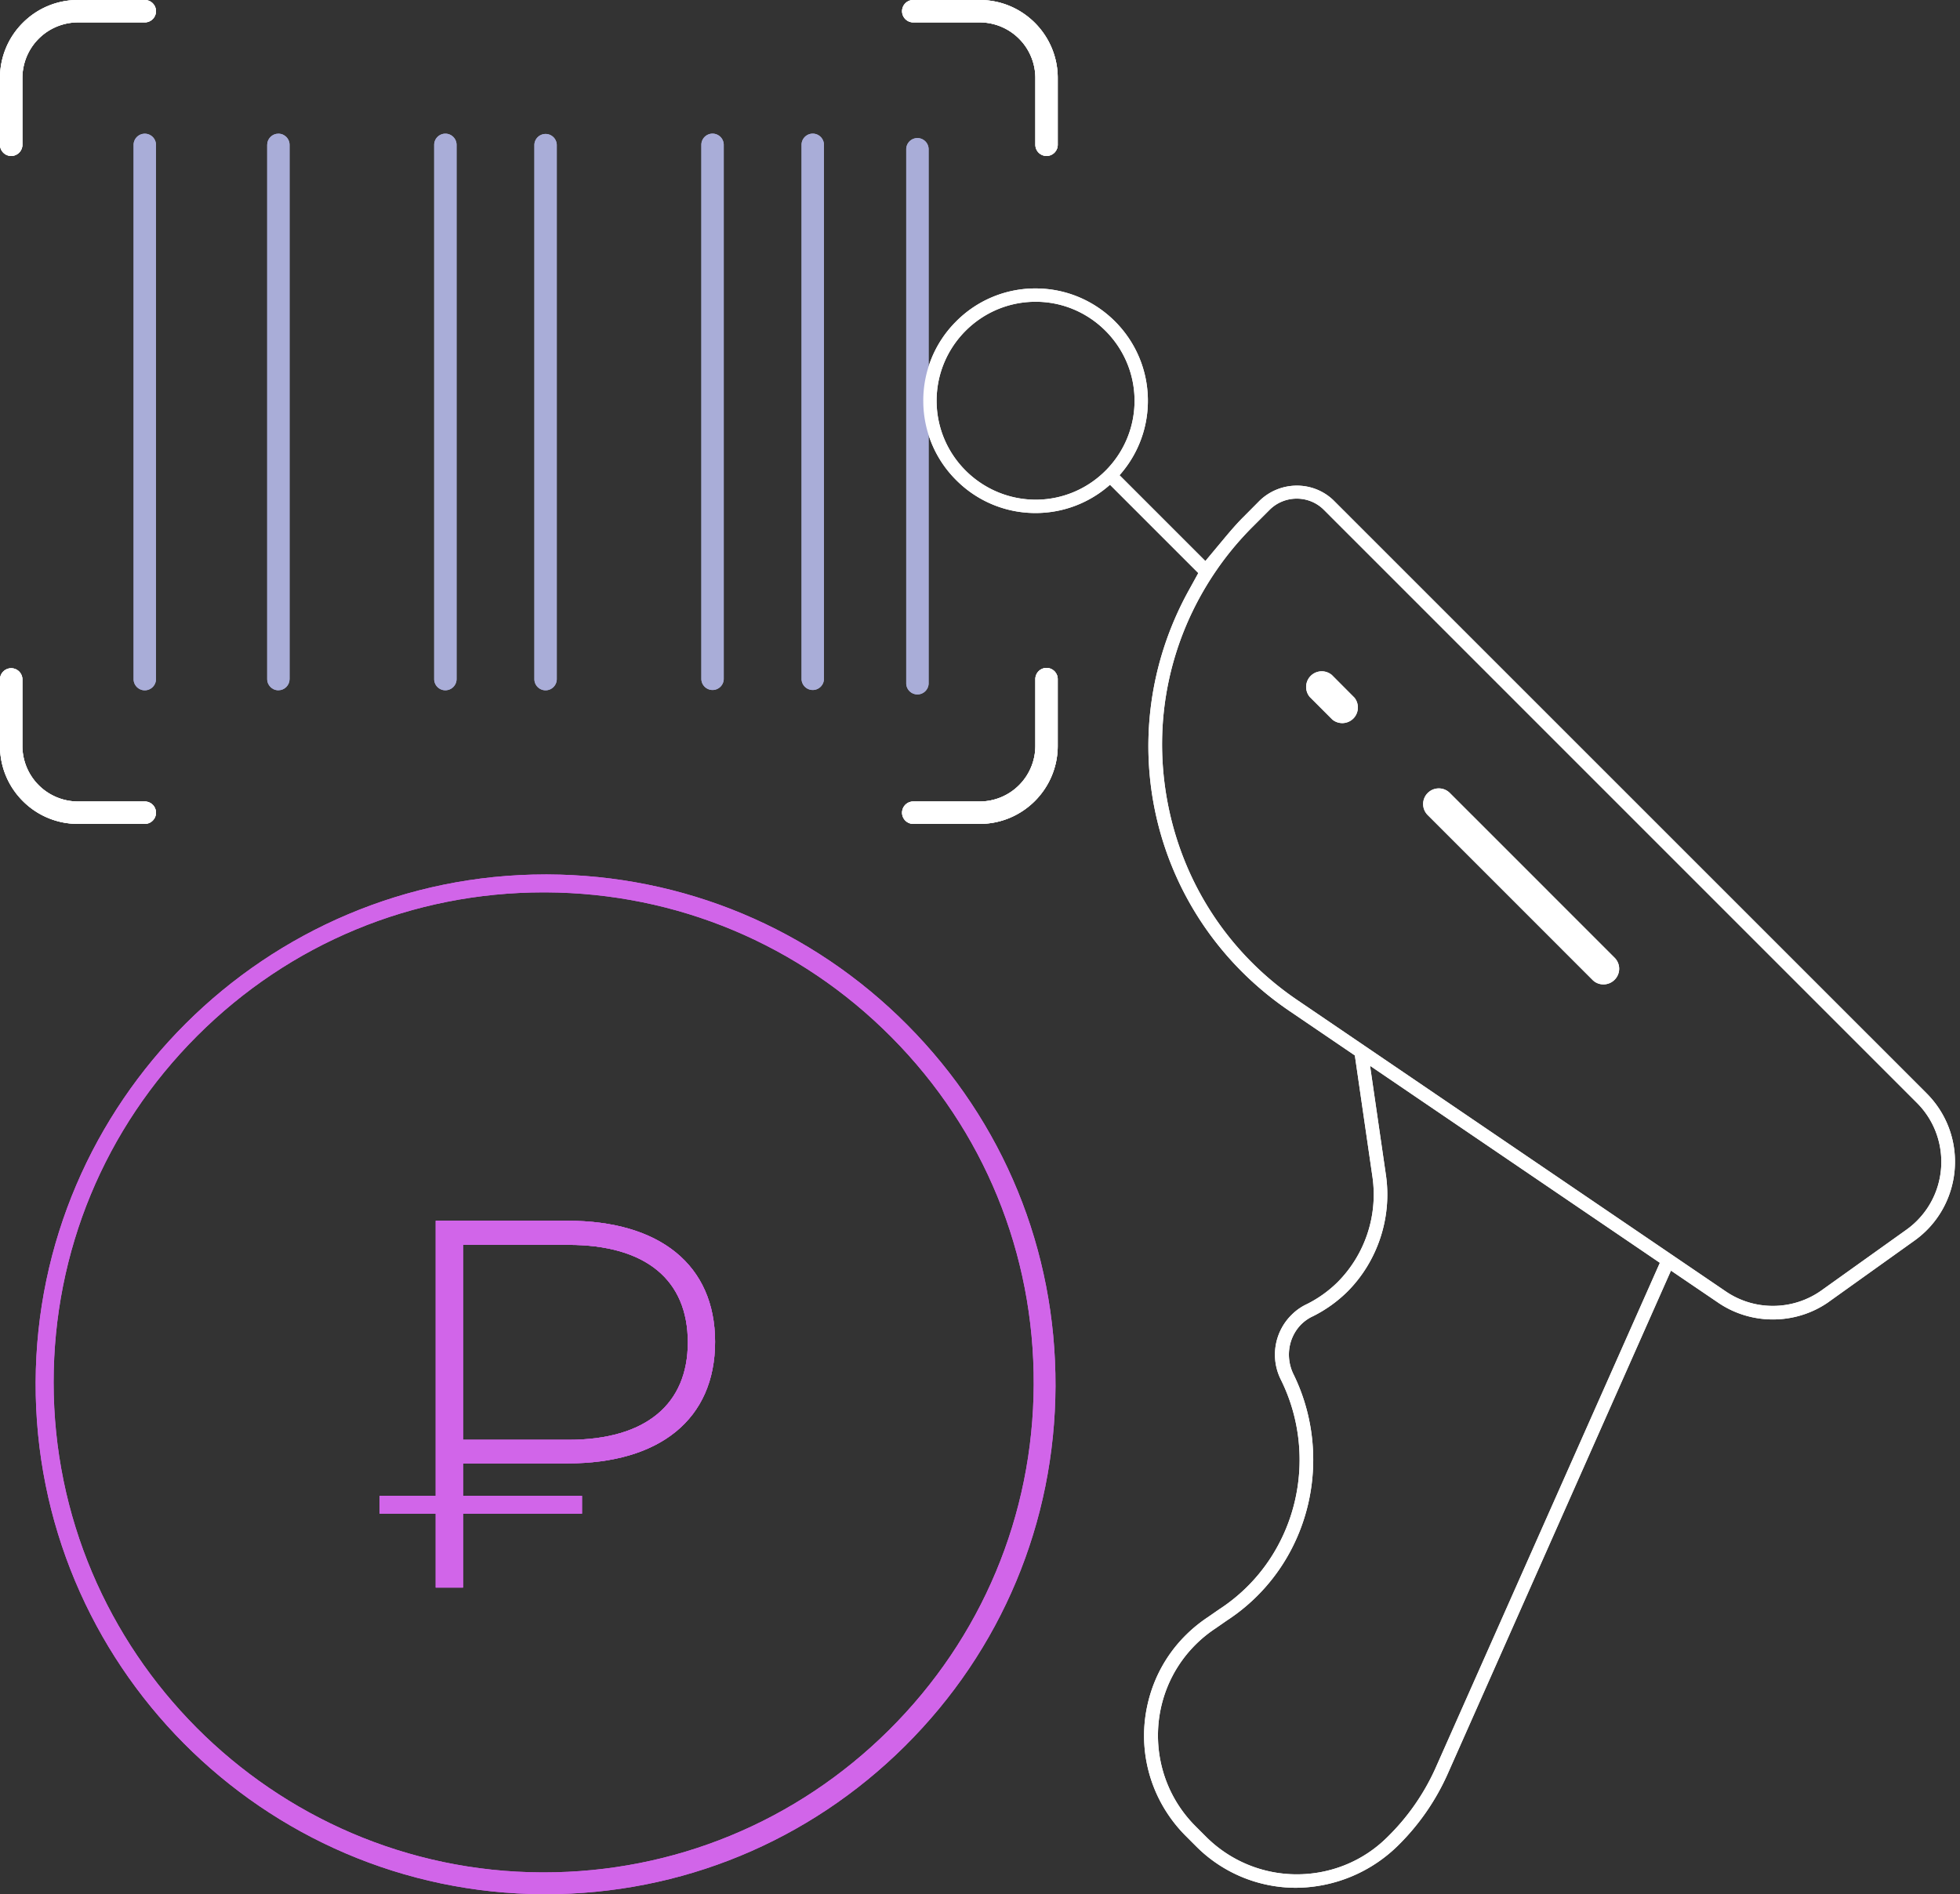 <svg width="209" height="202" xmlns="http://www.w3.org/2000/svg"><rect width="100%" height="100%" fill="#333333" stroke="none"/><path d="M111.596 16.63a1.194 1.194 0 01-1.193-1.193V8.315a5.939 5.939 0 00-5.93-5.928H97.35a1.194 1.194 0 010-2.387h7.123c4.585 0 8.315 3.73 8.316 8.316v7.121c0 .658-.536 1.194-1.193 1.194z" fill="#fff"/><path d="M8.318 0h7.122c.657 0 1.193.535 1.193 1.193 0 .659-.536 1.194-1.193 1.194H8.316a5.935 5.935 0 00-5.928 5.928v7.122c0 .658-.536 1.194-1.194 1.194a1.195 1.195 0 01-1.193-1.194V8.315a8.26 8.26 0 012.436-5.88A8.262 8.262 0 018.317 0z" fill="#fff"/><path d="M8.318 0h7.122c.657 0 1.193.535 1.193 1.193 0 .659-.536 1.194-1.193 1.194H8.316a5.935 5.935 0 00-5.928 5.928v7.122c0 .658-.536 1.194-1.194 1.194a1.195 1.195 0 01-1.193-1.194V8.315a8.26 8.26 0 012.436-5.88A8.262 8.262 0 018.317 0z" fill="#fff"/><path d="M111.596 16.63a1.194 1.194 0 01-1.193-1.193V8.315a5.939 5.939 0 00-5.93-5.928H97.35a1.194 1.194 0 010-2.387h7.123c4.585 0 8.315 3.73 8.316 8.316v7.121c0 .658-.536 1.194-1.193 1.194z" fill="#fff"/><path d="M15.44 73.615c.657 0 1.192-.535 1.192-1.192V15.449a1.19 1.19 0 00-1.193-1.191c-.658 0-1.193.536-1.193 1.193v56.975c0 .427.22.71.35.84.13.131.414.35.843.35z" fill="#a9add8"/><path d="M58.175 73.615c.659 0 1.194-.535 1.194-1.193V15.445a1.194 1.194 0 00-2.387 0v56.977c0 .658.535 1.193 1.193 1.193z" fill="#a9add8"/><path d="M47.492 73.611c.657 0 1.192-.535 1.193-1.192V15.445a1.188 1.188 0 00-.35-.841c-.131-.131-.414-.35-.844-.35h-.001c-.657.001-1.192.536-1.192 1.194v56.974a1.188 1.188 0 001.194 1.19z" fill="#a9add8"/><path d="M29.685 73.611c.658 0 1.192-.535 1.193-1.192V15.445c0-.427-.22-.712-.35-.841-.131-.131-.414-.35-.843-.35h-.001c-.657.001-1.193.536-1.193 1.194v56.974c0 .428.22.71.35.84.132.132.415.35.844.35z" fill="#a9add8"/><path d="M204.394 130.202c-.333.334-.7.644-1.088.923l-9.096 6.499a8.918 8.918 0 01-5.164 1.637 8.887 8.887 0 01-4.982-1.517l-45.748-31.11c-7.263-4.94-12.167-12.412-13.81-21.04-1.643-8.63.174-17.381 5.113-24.644 1.155-1.7 2.48-3.3 3.936-4.757l1.835-1.834c1.596-1.577 4.174-1.577 5.757-.012l63.27 63.273c3.465 3.48 3.453 9.121-.023 12.582zm-51.363 58.447a24.08 24.08 0 01-5.097 7.267c-2.653 2.64-6.144 3.962-9.638 3.962a13.66 13.66 0 01-9.667-3.98l-1.16-1.16c-5.33-5.34-5.323-14.019.015-19.35a13.776 13.776 0 012.152-1.75l1.18-.82a20.146 20.146 0 007.066-7.95c2.867-5.767 2.867-12.643.003-18.403-.839-1.823-.464-3.907.896-5.262.39-.372.79-.641 1.224-.838a14.352 14.352 0 003.697-2.65c3.187-3.21 4.723-7.823 4.094-12.325l-1.703-11.732 30.903 21.01zm53.518-70.745c-.33-.461-.7-.899-1.102-1.302L142.179 53.34c-2.17-2.077-5.638-2.076-7.85.043l-1.778 1.788c-.667.668-1.293 1.391-2.028 2.272l-1.991 2.388-9.286-9.285.571-.961-1.791 2.09.196-.118 9.557 9.556-1.03 1.87c-8.58 15.577-3.952 34.852 10.762 44.837l6.96 4.733 1.89 13.033a13.255 13.255 0 01-3.685 11.1 12.792 12.792 0 01-3.303 2.378 5.685 5.685 0 00-1.625 1.13 5.959 5.959 0 00-1.165 6.937c2.662 5.353 2.662 11.737.003 17.084a18.69 18.69 0 01-6.585 7.407l-1.206.836c-3.407 2.266-5.699 5.677-6.497 9.637a15.025 15.025 0 002.232 11.358c.552.83 1.19 1.61 1.894 2.316l1.157 1.158a15.02 15.02 0 0010.567 4.387h.03a15.635 15.635 0 0011.008-4.615 24.999 24.999 0 005.155-7.468l23.839-53.733 5.063 3.439c3.519 2.383 8.205 2.357 11.698-.056l.115-.085 9.092-6.499c4.63-3.307 5.708-9.764 2.401-14.393z" fill="#fff"/><path d="M60.603 132.753c8.271 0 12.741 3.744 12.741 10.395 0 6.593-4.47 10.394-12.741 10.394H49.37v-20.79zm-.056 23.304c9.78 0 15.704-4.694 15.704-12.965 0-8.216-5.924-12.91-15.704-12.91H46.464v29.34h-5.98v1.9h5.98v7.88h2.906v-7.88h12.686v-1.9H49.37v-3.465z" fill="#d165e9"/><g><path d="M60.603 132.753c8.271 0 12.741 3.744 12.741 10.395 0 6.593-4.47 10.394-12.741 10.394H49.37v-20.79zm-.056 23.304c9.78 0 15.704-4.694 15.704-12.965 0-8.216-5.924-12.91-15.704-12.91H46.464v29.34h-5.98v1.9h5.98v7.88h2.906v-7.88h12.686v-1.9H49.37v-3.465z" fill="#d165e9"/></g><g><path d="M110.228 147.635c-.057 13.958-5.548 27.057-15.459 36.886-9.85 9.77-22.916 15.152-36.789 15.152h-.224c-28.695-.12-52.04-23.562-52.038-52.258 0-13.958 5.437-27.08 15.308-36.95 9.87-9.868 22.992-15.303 36.951-15.303h.213c13.958.058 27.059 5.549 36.887 15.46 9.829 9.91 15.21 23.055 15.151 37.013zm-13.462-38.319C86.533 99.01 72.899 93.303 58.376 93.25h-.205c-29.873 0-54.263 24.302-54.37 54.175-.11 29.982 24.193 54.464 54.174 54.574l.207.001c14.444 0 28.046-5.606 38.302-15.786 10.307-10.232 16.013-23.866 16.067-38.39.054-14.524-5.552-28.2-15.785-38.508z" fill="#d165e9"/></g><g><path d="M75.98 14.251c-.658 0-1.193.535-1.193 1.194v56.977a1.194 1.194 0 002.387 0V15.445c0-.659-.536-1.194-1.194-1.194z" fill="#a9add8"/></g><g><path d="M111.595 71.229c-.658 0-1.193.535-1.193 1.193v7.122a5.938 5.938 0 01-5.93 5.928h-7.123a1.194 1.194 0 000 2.387h7.123c4.585 0 8.315-3.73 8.316-8.316v-7.121c0-.658-.536-1.193-1.193-1.193z" fill="#fff"/></g><g><path d="M8.317 87.86h7.122a1.194 1.194 0 000-2.388H8.315a5.936 5.936 0 01-5.928-5.928v-7.122a1.194 1.194 0 00-2.387 0v7.122c0 2.221.865 4.31 2.436 5.88a8.261 8.261 0 005.88 2.435z" fill="#fff"/></g><g><path d="M8.317 87.86h7.122a1.194 1.194 0 000-2.388H8.315a5.936 5.936 0 01-5.928-5.928v-7.122a1.194 1.194 0 00-2.387 0v7.122c0 2.221.865 4.31 2.436 5.88a8.261 8.261 0 005.88 2.435z" fill="#fff"/><g><path d="M111.595 71.229c-.658 0-1.193.535-1.193 1.193v7.122a5.938 5.938 0 01-5.93 5.928h-7.123a1.194 1.194 0 000 2.387h7.123c4.585 0 8.315-3.73 8.316-8.316v-7.121c0-.658-.536-1.193-1.193-1.193z" fill="#fff"/></g></g><g><path d="M110.533 53.288c-5.81.04-10.6-4.628-10.66-10.448-.057-5.819 4.629-10.6 10.447-10.659 5.792-.069 10.601 4.628 10.66 10.447.059 5.82-4.628 10.601-10.447 10.66zm-.104-22.528h-.122a11.897 11.897 0 00-8.429 3.596 11.897 11.897 0 00-3.425 8.499 11.894 11.894 0 003.596 8.428 11.892 11.892 0 008.374 3.426h.124c6.603-.068 11.921-5.493 11.854-12.095-.067-6.562-5.424-11.854-11.972-11.854z" fill="#fff"/></g><g><path d="M86.666 14.251c-.659 0-1.194.535-1.194 1.194v56.977a1.194 1.194 0 002.387 0V15.445c0-.659-.535-1.194-1.193-1.194z" fill="#a9add8"/></g><g><path d="M154.577 84.542a1.654 1.654 0 00-1.154-.466h-.023c-.445.006-.86.185-1.172.504a1.66 1.66 0 000 2.326l17.611 17.614c.64.624 1.699.61 2.34-.048a1.657 1.657 0 000-2.327z" fill="#fff"/></g><g><path d="M142.02 71.983a1.667 1.667 0 00-2.354 2.344l2.413 2.414a1.67 1.67 0 002.31-.202 1.678 1.678 0 00.043-2.134z" fill="#fff"/></g><g><path d="M97.827 14.725c-.658 0-1.193.535-1.193 1.193V72.895a1.194 1.194 0 002.387 0V15.918c0-.658-.536-1.193-1.194-1.193z" fill="#a9add8"/></g><g><path d="M97.827 14.725c-.658 0-1.193.535-1.193 1.193V72.895a1.194 1.194 0 002.387 0V15.918c0-.658-.536-1.193-1.194-1.193z" fill="#a9add8"/><path d="M142.02 71.983a1.667 1.667 0 00-2.354 2.344l2.413 2.414a1.67 1.67 0 002.31-.202 1.678 1.678 0 00.043-2.134z" fill="#fff"/><path d="M154.577 84.542a1.654 1.654 0 00-1.154-.466h-.023c-.445.006-.86.185-1.172.504a1.66 1.66 0 000 2.326l17.611 17.614c.64.624 1.699.61 2.34-.048a1.657 1.657 0 000-2.327z" fill="#fff"/><path d="M8.317 87.86h7.122a1.194 1.194 0 000-2.388H8.315a5.936 5.936 0 01-5.928-5.928v-7.122a1.194 1.194 0 00-2.387 0v7.122c0 2.221.865 4.31 2.436 5.88a8.261 8.261 0 005.88 2.435z" fill="#fff"/><path d="M111.595 71.229c-.658 0-1.193.535-1.193 1.193v7.122a5.938 5.938 0 01-5.93 5.928h-7.123a1.194 1.194 0 000 2.387h7.123c4.585 0 8.315-3.73 8.316-8.316v-7.121c0-.658-.536-1.193-1.193-1.193z" fill="#fff"/><path d="M29.685 73.611c.658 0 1.192-.535 1.193-1.192V15.445c0-.427-.22-.712-.35-.841-.131-.131-.414-.35-.843-.35h-.001c-.657.001-1.193.536-1.193 1.194v56.974c0 .428.22.71.35.84.132.132.415.35.844.35z" fill="#a9add8"/><path d="M47.492 73.611c.657 0 1.192-.535 1.193-1.192V15.445a1.188 1.188 0 00-.35-.841c-.131-.131-.414-.35-.844-.35h-.001c-.657.001-1.192.536-1.192 1.194v56.974a1.188 1.188 0 001.194 1.19z" fill="#a9add8"/><g><path d="M58.175 73.615c.659 0 1.194-.535 1.194-1.193V15.445a1.194 1.194 0 00-2.387 0v56.977c0 .658.535 1.193 1.193 1.193z" fill="#a9add8"/></g><g><path d="M86.666 14.251c-.659 0-1.194.535-1.194 1.194v56.977a1.194 1.194 0 002.387 0V15.445c0-.659-.535-1.194-1.193-1.194z" fill="#a9add8"/></g><g><path d="M75.98 14.251c-.658 0-1.193.535-1.193 1.194v56.977a1.194 1.194 0 002.387 0V15.445c0-.659-.536-1.194-1.194-1.194z" fill="#a9add8"/></g><g><path d="M110.228 147.635c-.057 13.958-5.548 27.057-15.459 36.886-9.85 9.77-22.916 15.152-36.789 15.152h-.224c-28.695-.12-52.04-23.562-52.038-52.258 0-13.958 5.437-27.08 15.308-36.95 9.87-9.868 22.992-15.303 36.951-15.303h.213c13.958.058 27.059 5.549 36.887 15.46 9.829 9.91 15.21 23.055 15.151 37.013zm-13.462-38.319C86.533 99.01 72.899 93.303 58.376 93.25h-.205c-29.873 0-54.263 24.302-54.37 54.175-.11 29.982 24.193 54.464 54.174 54.574l.207.001c14.444 0 28.046-5.606 38.302-15.786 10.307-10.232 16.013-23.866 16.067-38.39.054-14.524-5.552-28.2-15.785-38.508z" fill="#d165e9"/></g><g><path d="M60.603 132.753c8.271 0 12.741 3.744 12.741 10.395 0 6.593-4.47 10.394-12.741 10.394H49.37v-20.79zm-.056 23.304c9.78 0 15.704-4.694 15.704-12.965 0-8.216-5.924-12.91-15.704-12.91H46.464v29.34h-5.98v1.9h5.98v7.88h2.906v-7.88h12.686v-1.9H49.37v-3.465z" fill="#d165e9"/></g><g><path d="M15.44 73.615c.657 0 1.192-.535 1.192-1.192V15.449a1.19 1.19 0 00-1.193-1.191c-.658 0-1.193.536-1.193 1.193v56.975c0 .427.22.71.35.84.13.131.414.35.843.35z" fill="#a9add8"/></g><g><path d="M8.318 0h7.122c.657 0 1.193.535 1.193 1.193 0 .659-.536 1.194-1.193 1.194H8.316a5.935 5.935 0 00-5.928 5.928v7.122c0 .658-.536 1.194-1.194 1.194a1.195 1.195 0 01-1.193-1.194V8.315a8.26 8.26 0 012.436-5.88A8.262 8.262 0 018.317 0z" fill="#fff"/><g><path d="M111.596 16.63a1.194 1.194 0 01-1.193-1.193V8.315a5.939 5.939 0 00-5.93-5.928H97.35a1.194 1.194 0 010-2.387h7.123c4.585 0 8.315 3.73 8.316 8.316v7.121c0 .658-.536 1.194-1.193 1.194z" fill="#fff"/></g></g><g><path d="M110.533 53.288c-5.81.04-10.6-4.628-10.66-10.448-.057-5.819 4.629-10.6 10.447-10.659 5.792-.069 10.601 4.628 10.66 10.447.059 5.82-4.628 10.601-10.447 10.66zm-.104-22.528h-.122a11.897 11.897 0 00-8.429 3.596 11.897 11.897 0 00-3.425 8.499 11.894 11.894 0 003.596 8.428 11.892 11.892 0 008.374 3.426h.124c6.603-.068 11.921-5.493 11.854-12.095-.067-6.562-5.424-11.854-11.972-11.854z" fill="#fff"/></g><g><path d="M204.394 130.202c-.333.334-.7.644-1.088.923l-9.096 6.499a8.918 8.918 0 01-5.164 1.637 8.887 8.887 0 01-4.982-1.517l-45.748-31.11c-7.263-4.94-12.167-12.412-13.81-21.04-1.643-8.63.174-17.381 5.113-24.644 1.155-1.7 2.48-3.3 3.936-4.757l1.835-1.834c1.596-1.577 4.174-1.577 5.757-.012l63.27 63.273c3.465 3.48 3.453 9.121-.023 12.582zm-51.363 58.447a24.08 24.08 0 01-5.097 7.267c-2.653 2.64-6.144 3.962-9.638 3.962a13.66 13.66 0 01-9.667-3.98l-1.16-1.16c-5.33-5.34-5.323-14.019.015-19.35a13.776 13.776 0 012.152-1.75l1.18-.82a20.146 20.146 0 007.066-7.95c2.867-5.767 2.867-12.643.003-18.403-.839-1.823-.464-3.907.896-5.262.39-.372.79-.641 1.224-.838a14.352 14.352 0 003.697-2.65c3.187-3.21 4.723-7.823 4.094-12.325l-1.703-11.732 30.903 21.01zm53.518-70.745c-.33-.461-.7-.899-1.102-1.302L142.179 53.34c-2.17-2.077-5.638-2.076-7.85.043l-1.778 1.788c-.667.668-1.293 1.391-2.028 2.272l-1.991 2.388-9.286-9.285.571-.961-1.791 2.09.196-.118 9.557 9.556-1.03 1.87c-8.58 15.577-3.952 34.852 10.762 44.837l6.96 4.733 1.89 13.033a13.255 13.255 0 01-3.685 11.1 12.792 12.792 0 01-3.303 2.378 5.685 5.685 0 00-1.625 1.13 5.959 5.959 0 00-1.165 6.937c2.662 5.353 2.662 11.737.003 17.084a18.69 18.69 0 01-6.585 7.407l-1.206.836c-3.407 2.266-5.699 5.677-6.497 9.637a15.025 15.025 0 002.232 11.358c.552.83 1.19 1.61 1.894 2.316l1.157 1.158a15.02 15.02 0 0010.567 4.387h.03a15.635 15.635 0 0011.008-4.615 24.999 24.999 0 005.155-7.468l23.839-53.733 5.063 3.439c3.519 2.383 8.205 2.357 11.698-.056l.115-.085 9.092-6.499c4.63-3.307 5.708-9.764 2.401-14.393z" fill="#fff"/></g></g></svg>
